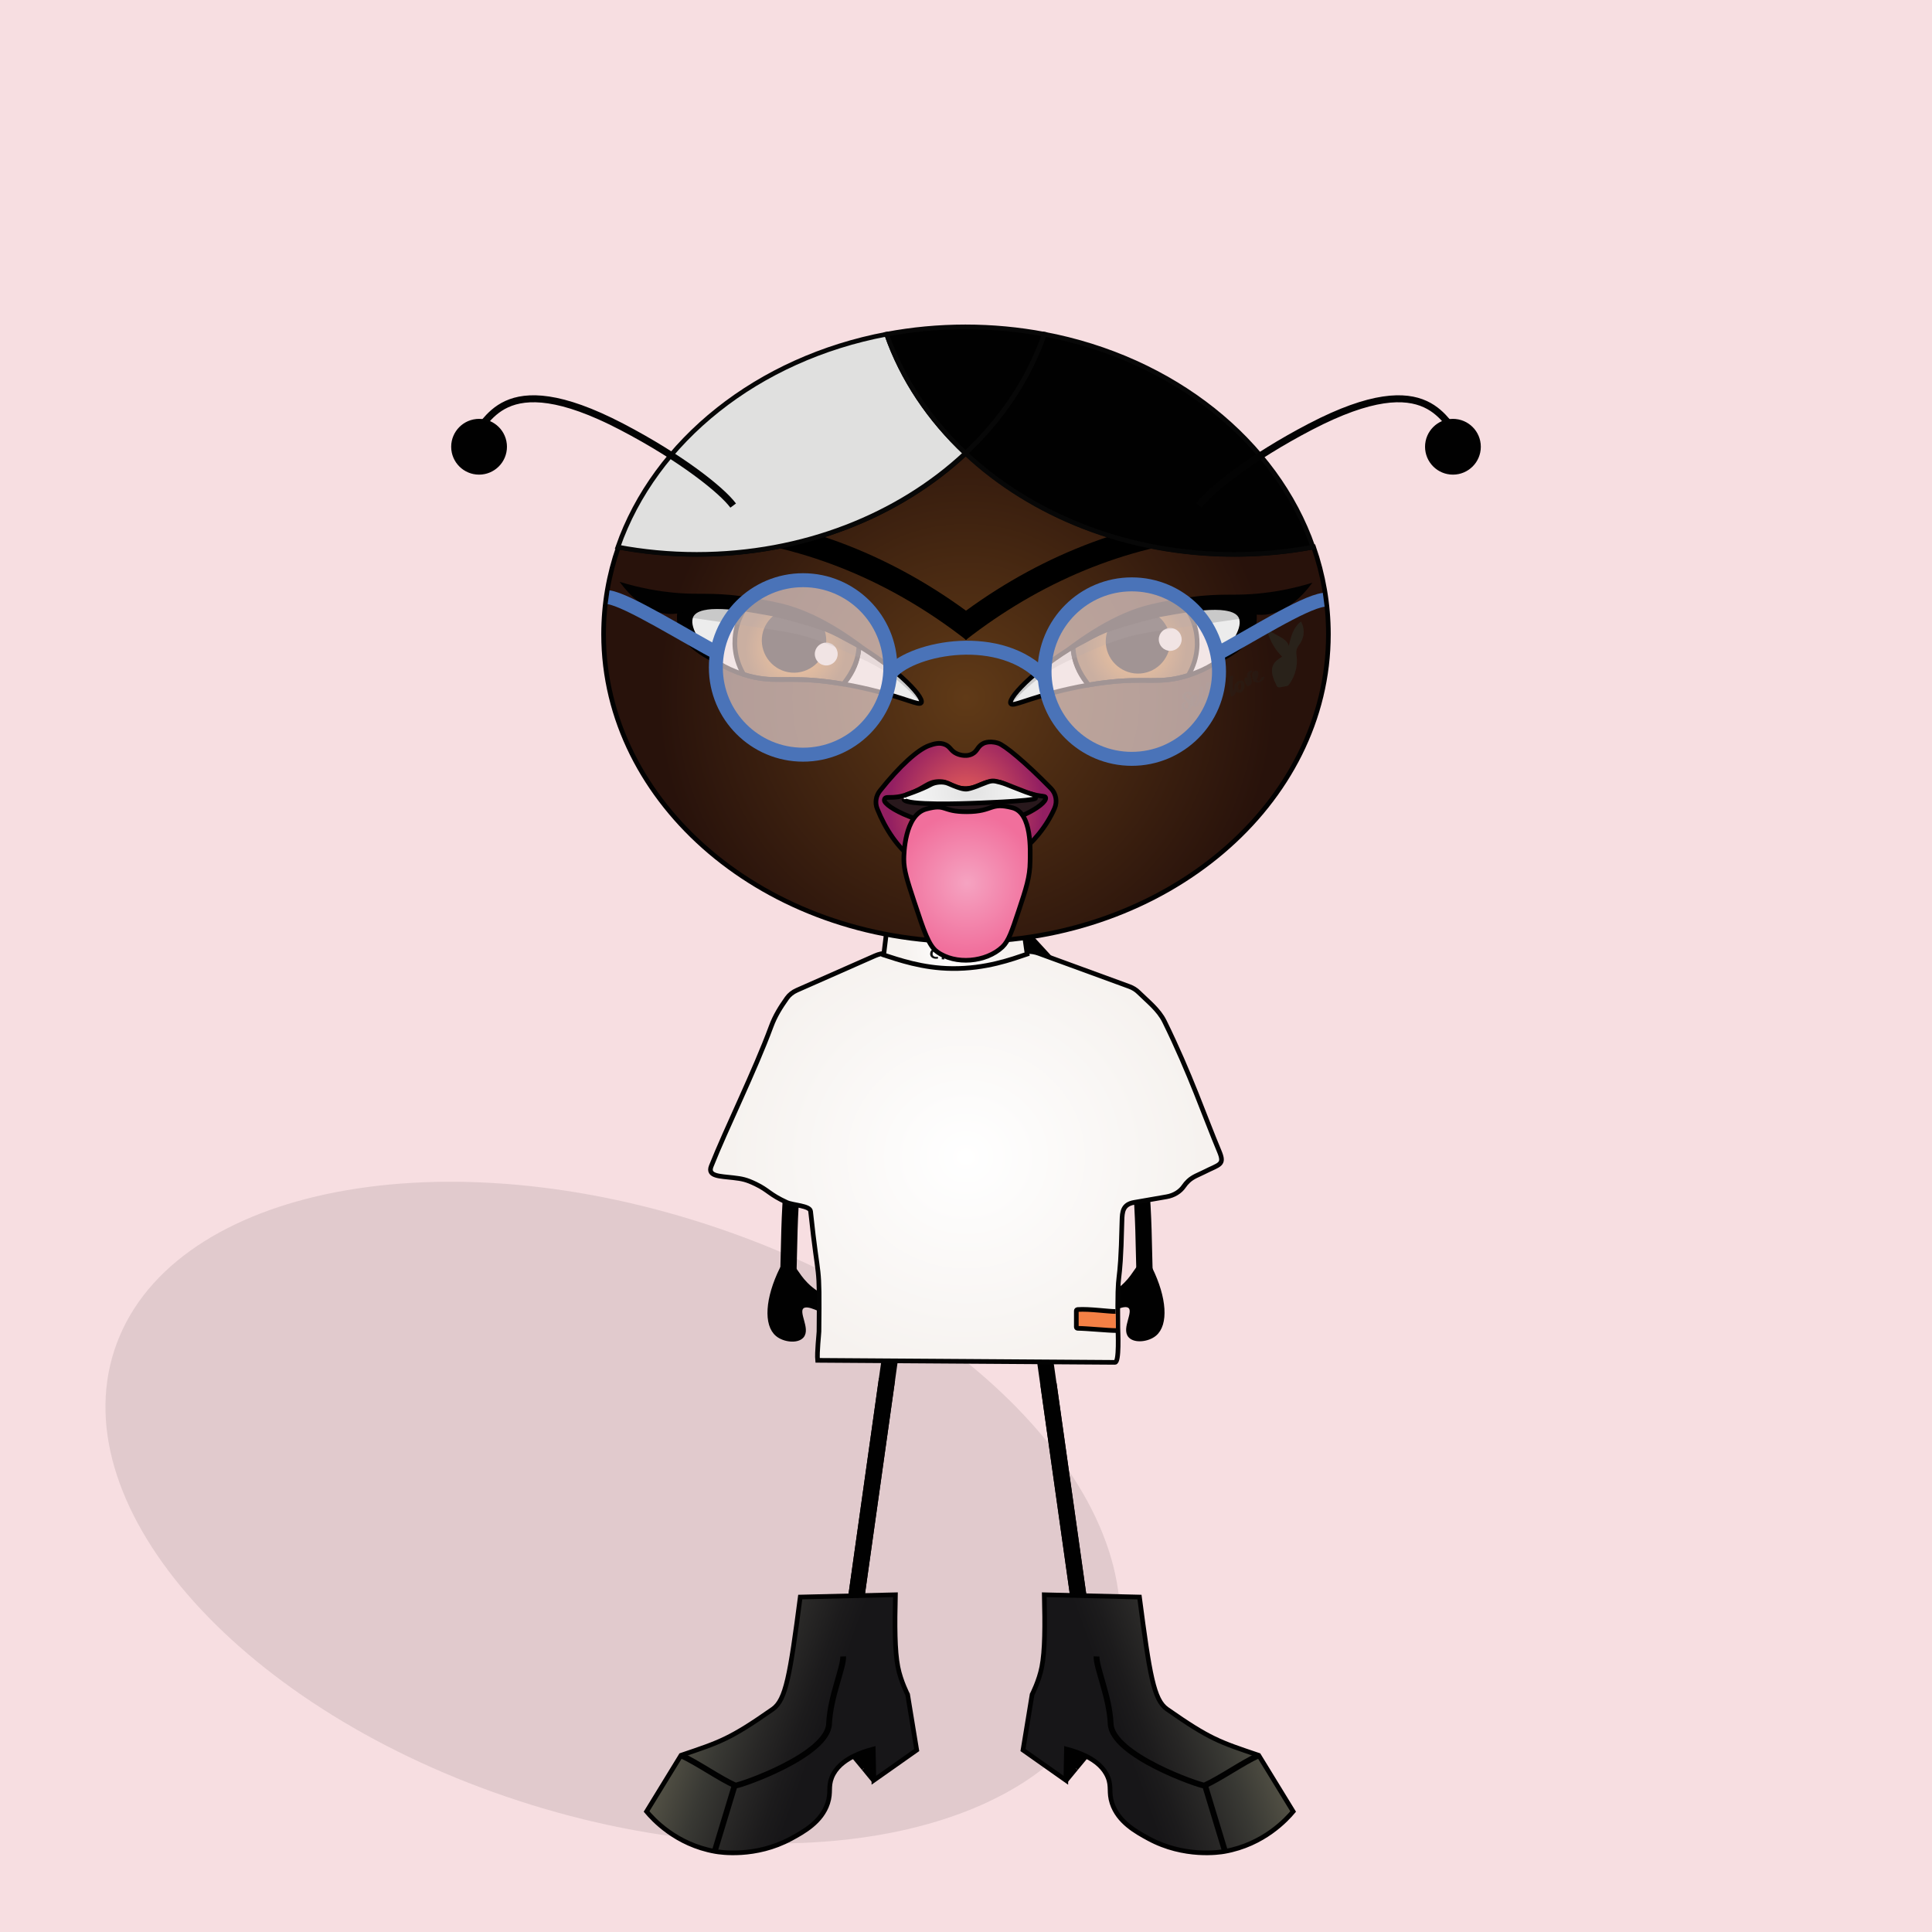 <svg width="300" height="300" viewBox="0 0 1660 1660" fill="none" xmlns="http://www.w3.org/2000/svg"><path d="M1660 0H0V1660H1660V0Z" fill="#F7DEE1"/><path opacity="0.1" d="M954.792 1439.01C999.308 1302.2 843.64 1128.9 607.099 1051.94C370.559 974.972 142.718 1023.49 98.203 1160.3C53.688 1297.11 209.355 1470.41 445.896 1547.37C682.436 1624.34 910.277 1575.82 954.792 1439.01Z" fill="#171717"/>
<path d="M900.89 1189.21L935.59 1435.64L945.54 1506.5" stroke="#010101" stroke-width="14" stroke-miterlimit="10"/><path d="M762.1 1185.1L727.4 1431.54L716.79 1506.5" stroke="#010101" stroke-width="14" stroke-miterlimit="10"/><path d="M897.87 1168.28L934.36 1427.43" stroke="#010101" stroke-width="14" stroke-miterlimit="10"/><path d="M764.48 1168.28L729.78 1414.71" stroke="#010101" stroke-width="14" stroke-miterlimit="10"/>
<path d="M939.3 1500.33C932.52 1496.42 925.73 1492.52 918.95 1488.61C912.99 1500.33 907.03 1506.84 901.07 1518.56C907.65 1520 911.49 1526.64 918.06 1528.08C924.23 1518.82 933.13 1509.57 939.3 1500.33Z" fill="#010101"/><path d="M1082.28 1509.45C1082.02 1509.02 1081.76 1508.6 1081.5 1508.17C1047.75 1496.75 1039.64 1494.36 1002.72 1468.54C991.34 1460.58 987.84 1439.4 979.04 1372.21C951.78 1371.55 924.52 1370.9 897.27 1370.24C897.9 1396.53 897.89 1418.18 895.13 1432.3C892.76 1444.42 886.79 1455.94 886.79 1455.94C884.18 1471.85 881.58 1487.75 878.97 1503.66C891.23 1512.3 903.5 1520.94 915.76 1529.58C915.76 1529.57 915.77 1529.11 915.77 1529.1C915.77 1529.06 915.79 1528.2 915.79 1528.16C915.79 1528.12 916.29 1504.17 916.32 1502.82C922.07 1504.33 927.9 1506.3 933.19 1508.93C931.1 1511.37 927.81 1515.41 924.52 1519.45L933.19 1508.93C941.59 1513.1 948.66 1518.92 951.96 1527.16C955.22 1535.31 952.41 1539.86 955.46 1549.27C960.74 1565.51 976.26 1573.96 986.81 1579.7C1017.51 1596.4 1048.1 1591.49 1051.98 1590.81C1086.02 1584.84 1105.78 1562.79 1111.09 1556.46C1101.48 1540.8 1091.88 1525.13 1082.28 1509.45Z" fill="url(#paint0_linear_87_120)" stroke="#010101" stroke-width="4" stroke-miterlimit="10"/><path d="M924.52 1519.46L915.85 1529.98C917.94 1527.54 921.23 1523.5 924.52 1519.46Z" fill="url(#paint1_linear_87_120)" stroke="#010101" stroke-width="4" stroke-miterlimit="10"/><path d="M942.17 1423.23C941.71 1432.55 953.26 1457.75 954.3 1481.13C955.5 1508.18 1030.3 1534.03 1034.78 1534.2C1049.01 1527.73 1067.27 1514.65 1081.5 1508.18" stroke="#010101" stroke-width="5" stroke-miterlimit="10"/><path d="M1035.41 1534.19L1052.6 1590.82" stroke="#010101" stroke-width="5" stroke-miterlimit="10"/><path d="M727.34 1500.33C734.12 1496.42 740.91 1492.52 747.69 1488.61C753.65 1500.33 759.61 1506.84 765.57 1518.56C758.99 1520 755.15 1526.64 748.58 1528.08C742.41 1518.82 733.51 1509.57 727.34 1500.33Z" fill="#010101"/><path d="M584.35 1509.45C584.61 1509.02 584.87 1508.6 585.13 1508.17C618.88 1496.75 626.99 1494.36 663.91 1468.54C675.29 1460.58 678.79 1439.4 687.59 1372.21C714.85 1371.55 742.11 1370.9 769.36 1370.24C768.73 1396.53 768.74 1418.18 771.5 1432.3C773.87 1444.42 779.84 1455.94 779.84 1455.94C782.45 1471.85 785.05 1487.75 787.66 1503.66C775.4 1512.3 763.13 1520.94 750.87 1529.58C750.87 1529.57 750.86 1529.11 750.86 1529.1C750.86 1529.06 750.84 1528.2 750.84 1528.16C750.84 1528.12 750.34 1504.17 750.31 1502.82C744.56 1504.33 738.73 1506.3 733.44 1508.93C735.53 1511.37 738.82 1515.41 742.11 1519.45L733.44 1508.93C725.04 1513.1 717.97 1518.92 714.67 1527.16C711.41 1535.31 714.22 1539.86 711.17 1549.27C705.89 1565.51 690.37 1573.96 679.82 1579.7C649.12 1596.4 618.53 1591.49 614.65 1590.81C580.61 1584.84 560.85 1562.79 555.54 1556.46C565.16 1540.8 574.75 1525.13 584.35 1509.45Z" fill="url(#paint2_linear_87_120)" stroke="#010101" stroke-width="4" stroke-miterlimit="10"/><path d="M742.12 1519.46L750.79 1529.98C748.69 1527.54 745.41 1523.5 742.12 1519.46Z" fill="url(#paint3_linear_87_120)" stroke="#010101" stroke-width="4" stroke-miterlimit="10"/><path d="M724.47 1423.23C724.93 1432.55 713.38 1457.75 712.34 1481.13C711.14 1508.18 636.34 1534.03 631.86 1534.2C617.63 1527.73 599.37 1514.65 585.14 1508.18" stroke="#010101" stroke-width="5" stroke-miterlimit="10"/><path d="M631.23 1534.19L614.04 1590.82" stroke="#010101" stroke-width="5" stroke-miterlimit="10"/><defs><linearGradient id="paint0_linear_87_120" x1="882.974" y1="1514.68" x2="1070.97" y2="1446.26" gradientUnits="userSpaceOnUse"><stop offset="0.418" stop-color="#171618"/><stop offset="0.509" stop-color="#1C1B1C"/><stop offset="0.646" stop-color="#282726"/><stop offset="0.81" stop-color="#393934"/><stop offset="0.995" stop-color="#535145"/><stop offset="1" stop-color="#545246"/></linearGradient><linearGradient id="paint1_linear_87_120" x1="914.665" y1="1526.72" x2="925.702" y2="1522.71" gradientUnits="userSpaceOnUse"><stop offset="0.418" stop-color="#171618"/><stop offset="0.509" stop-color="#1C1B1C"/><stop offset="0.646" stop-color="#282726"/><stop offset="0.81" stop-color="#393934"/><stop offset="0.995" stop-color="#535145"/><stop offset="1" stop-color="#545246"/></linearGradient><linearGradient id="paint2_linear_87_120" x1="783.663" y1="1514.68" x2="595.67" y2="1446.26" gradientUnits="userSpaceOnUse"><stop offset="0.418" stop-color="#171618"/><stop offset="0.509" stop-color="#1C1B1C"/><stop offset="0.646" stop-color="#282726"/><stop offset="0.81" stop-color="#393934"/><stop offset="0.995" stop-color="#535145"/><stop offset="1" stop-color="#545246"/></linearGradient><linearGradient id="paint3_linear_87_120" x1="751.972" y1="1526.72" x2="740.936" y2="1522.71" gradientUnits="userSpaceOnUse"><stop offset="0.418" stop-color="#171618"/><stop offset="0.509" stop-color="#1C1B1C"/><stop offset="0.646" stop-color="#282726"/><stop offset="0.81" stop-color="#393934"/><stop offset="0.995" stop-color="#535145"/><stop offset="1" stop-color="#545246"/></linearGradient></defs>
<path d="M788.73 796.77C765.28 825.21 726.07 857.24 702.69 916.56C676.84 982.14 678.78 1052.24 677.46 1090.89" stroke="#010101" stroke-width="14" stroke-miterlimit="10"/><path d="M872.07 797.05C895.52 825.49 934.73 857.52 958.11 916.84C983.96 982.42 982.02 1052.52 983.34 1091.17" stroke="#010101" stroke-width="14" stroke-miterlimit="10"/><path d="M671.82 1090.42C659.38 1115.75 658.03 1138.2 668.13 1146.48C673.93 1151.24 684.81 1152.38 688.78 1147.96C694.32 1141.79 683.66 1127.9 688.78 1122.88C694.26 1117.5 708.15 1128.42 709.41 1125.69C714.7 1114.26 704.57 1115.93 692.47 1103.7C687.82 1099 686 1095.82 682.14 1090.42C679.81 1087.15 674.58 1089.58 671.82 1090.42Z" fill="#010101" stroke="#010101" stroke-width="4" stroke-miterlimit="10"/><path d="M988.18 1090.14C1000.62 1115.47 1001.97 1137.92 991.87 1146.2C986.07 1150.96 975.19 1152.1 971.22 1147.68C965.68 1141.51 976.34 1127.62 971.22 1122.6C965.74 1117.22 951.85 1128.14 950.59 1125.41C945.3 1113.98 955.43 1115.65 967.53 1103.42C972.18 1098.72 974 1095.54 977.86 1090.14C980.19 1086.87 985.42 1089.29 988.18 1090.14Z" fill="#010101" stroke="#010101" stroke-width="4" stroke-miterlimit="10"/>
<path d="M880.03 776.89H779.97V1004.79H880.03V776.89Z" fill="#010101" stroke="#010101" stroke-width="4" stroke-miterlimit="10"/>
<path d="M751.91 821.16C729.51 831.05 707.11 840.93 684.7 850.82C681.12 852.4 678.16 854.75 676.15 857.6C670.58 865.46 665.95 872.8 662.55 882.03C648.45 920.24 624.08 969.31 611.11 1001.96C607.6 1010.8 618.51 1010.57 630 1011.91C637.58 1012.8 641.21 1013.45 649.28 1017.35C660.59 1022.8 660.9 1026.23 676.08 1033.17C681.38 1035.59 695.95 1035.87 696.46 1040.73C703.37 1106.11 704.34 1080.04 703.68 1144.05C703.66 1146.2 701.82 1162.17 702.5 1168.82L957.99 1170.56C961.89 1170.76 960.54 1143.71 960.5 1140.58C959.8 1079.53 962.46 1116.62 964.01 1049.06C964.19 1041.05 964.74 1034.81 974.53 1033.11C983.81 1031.5 993.09 1029.89 1002.37 1028.27C1008.75 1027.16 1014.07 1023.79 1017.19 1019.21C1018.21 1017.7 1019.51 1016.14 1021.15 1014.61C1025.08 1010.95 1030.13 1009.29 1034.12 1007.25C1047.92 1000.2 1052.65 1001.23 1047.53 989.07C1035.35 960.15 1022.72 922.73 1000.46 877.5C995.52 867.46 985.84 860.05 978.29 852.58C976.14 850.45 973.4 848.74 970.28 847.6C944.32 838.11 918.37 828.62 892.41 819.13C886.3 816.89 879.26 817.05 873.25 819.46C864.95 822.79 854.13 826.14 841.09 827.9C836.97 828.46 822.31 830.24 803.38 827.9C790.72 826.33 780.04 823.41 771.65 820.41C765.32 818.16 758 818.47 751.91 821.16Z" fill="url(#paint0_radial_87_872)" stroke="#030303" stroke-width="4" stroke-miterlimit="10"/><path d="M958.49 1126.82C953.47 1127.01 935.79 1124.43 926.03 1125.16C925.95 1125.16 925.51 1125.17 925.15 1125.45C924.92 1125.63 924.79 1125.88 924.79 1126.15V1140.31C924.79 1140.86 925.35 1141.3 926.04 1141.31C933.63 1141.38 952.36 1143.22 958.84 1143.22" fill="#F58045"/><path d="M958.49 1126.82C953.47 1127.01 935.79 1124.43 926.03 1125.16C925.95 1125.16 925.51 1125.17 925.15 1125.45C924.92 1125.63 924.79 1125.88 924.79 1126.15V1140.31C924.79 1140.86 925.35 1141.3 926.04 1141.31C933.63 1141.38 952.36 1143.22 958.84 1143.22" stroke="#010101" stroke-width="4" stroke-miterlimit="10"/><path d="M759.28 820.52C760.16 813.35 761.04 806.17 761.92 799C773.37 802.67 795.87 808.02 816.51 808.97C847.39 810.39 865.99 802.79 879.46 798.33C880.48 805.48 881.5 812.62 882.52 819.77C869.55 824.12 847.15 832.51 817.94 832.18C792.38 831.9 771.72 824.52 759.28 820.52Z" fill="url(#paint1_radial_87_872)" stroke="#030303" stroke-width="4" stroke-miterlimit="10"/><path d="M804.47 815.17C804.9 815.23 805.33 815.32 805.76 815.46C806.19 815.6 806.55 815.76 806.85 815.95C806.66 816.53 806.57 816.83 806.38 817.41C806.14 817.28 805.86 817.16 805.54 817.05C805.22 816.94 804.9 816.86 804.58 816.82C803.72 816.71 803.01 816.83 802.44 817.19C801.87 817.56 801.52 818.18 801.38 819.08C801.24 819.97 801.39 820.68 801.84 821.2C802.29 821.72 802.97 822.04 803.87 822.16C804.21 822.2 804.55 822.21 804.9 822.18C805.25 822.15 805.56 822.1 805.84 822.03C805.9 822.64 805.93 822.95 805.99 823.56C805.63 823.68 805.21 823.75 804.73 823.78C804.25 823.8 803.78 823.79 803.31 823.72C802.52 823.61 801.84 823.41 801.28 823.1C800.71 822.8 800.26 822.42 799.93 821.97C799.59 821.53 799.37 821.03 799.26 820.47C799.15 819.92 799.15 819.33 799.26 818.72C799.37 818.1 799.56 817.55 799.85 817.07C800.13 816.59 800.5 816.19 800.94 815.87C801.38 815.55 801.89 815.33 802.48 815.2C803.07 815.08 803.73 815.07 804.47 815.17Z" fill="#121313"/><path d="M814.11 816.19C814.08 816.84 814.06 817.17 814.03 817.82C813.12 817.78 812.66 817.75 811.75 817.69C811.57 820.37 811.48 821.71 811.3 824.38C810.42 824.32 809.97 824.29 809.09 824.21C809.32 821.54 809.43 820.2 809.66 817.53C808.75 817.45 808.29 817.41 807.38 817.31C807.45 816.66 807.48 816.34 807.55 815.69C810.18 815.96 811.49 816.06 814.11 816.19Z" fill="#121313"/><path d="M820.42 824.64C820.4 822.49 820.39 821.41 820.38 819.26C819.09 821.42 818.42 822.5 817.01 824.62C816.12 824.6 815.68 824.59 814.8 824.56C814.93 821.23 814.99 819.56 815.12 816.23C815.94 816.26 816.36 816.27 817.18 816.29C817.14 818.4 817.12 819.45 817.08 821.56C818.45 819.48 819.11 818.43 820.37 816.31C821.2 816.3 821.61 816.3 822.43 816.27C822.52 819.6 822.56 821.27 822.65 824.6C821.75 824.63 821.31 824.64 820.42 824.64Z" fill="#121313"/><path d="M827.3 817.67C827.26 818.42 827.25 818.8 827.21 819.55C827.16 820.49 827.05 821.28 826.89 821.92C826.73 822.56 826.52 823.08 826.28 823.48C826.03 823.88 825.76 824.17 825.44 824.36C825.13 824.55 824.81 824.66 824.49 824.7C824.2 824.1 824.06 823.8 823.77 823.2C824.01 823.12 824.22 822.98 824.41 822.8C824.6 822.62 824.76 822.36 824.9 822.04C825.03 821.72 825.15 821.31 825.23 820.83C825.32 820.35 825.37 819.77 825.4 819.09C825.45 817.91 825.47 817.33 825.51 816.15C827.74 816.03 828.85 815.94 831.07 815.71C831.41 819.03 831.59 820.68 831.93 824C831.05 824.09 830.61 824.13 829.72 824.21C829.49 821.54 829.38 820.2 829.15 817.53C828.41 817.59 828.04 817.62 827.3 817.67Z" fill="#121313"/><path d="M836.35 818.12C836.93 818.03 837.43 818.03 837.84 818.11C838.25 818.19 838.6 818.32 838.88 818.51C839.16 818.7 839.37 818.93 839.52 819.21C839.67 819.48 839.77 819.77 839.83 820.08C839.91 820.55 839.9 820.97 839.78 821.35C839.66 821.73 839.46 822.06 839.16 822.34C838.87 822.62 838.49 822.86 838.04 823.04C837.59 823.22 837.08 823.36 836.51 823.44C835.38 823.6 834.81 823.67 833.68 823.81C833.29 820.5 833.09 818.84 832.7 815.53C833.52 815.43 833.93 815.38 834.75 815.27C834.92 816.51 835 817.13 835.17 818.37C835.29 818.34 835.45 818.3 835.66 818.25C835.87 818.2 836.1 818.16 836.35 818.12ZM837.72 820.49C837.67 820.18 837.51 819.94 837.25 819.77C836.99 819.6 836.62 819.56 836.15 819.62C836.06 819.63 835.94 819.65 835.79 819.68C835.64 819.71 835.49 819.74 835.37 819.78C835.49 820.67 835.55 821.11 835.67 822C835.93 821.96 836.07 821.95 836.33 821.91C837.38 821.76 837.84 821.28 837.72 820.49Z" fill="#121313"/><defs><radialGradient id="paint0_radial_87_872" cx="0" cy="0" r="1" gradientUnits="userSpaceOnUse" gradientTransform="translate(830 994.089) scale(204.44 191.826)"><stop stop-color="white"/><stop offset="1" stop-color="#F6F2EF"/></radialGradient><radialGradient id="paint1_radial_87_872" cx="0" cy="0" r="1" gradientUnits="userSpaceOnUse" gradientTransform="translate(820.903 815.284) scale(45.402 42.6)"><stop stop-color="white"/><stop offset="1" stop-color="#F6F2EF"/></radialGradient></defs>
<path d="M830 389.3C773.03 442.69 690.69 476.24 599.12 476.24C575.85 476.24 553.18 474.06 531.37 469.95C523.09 493.73 518.62 518.91 518.62 544.97C518.62 690.9 658.03 809.2 830 809.2C1001.97 809.2 1141.38 690.9 1141.38 544.97C1141.38 518.91 1136.91 493.73 1128.63 469.95C1106.82 474.06 1084.15 476.24 1060.88 476.24C969.31 476.24 886.97 442.7 830 389.3Z" fill="url(#paint0_radial_87_19135)" stroke="#010101" stroke-width="4" stroke-miterlimit="10"/><defs><radialGradient id="paint0_radial_87_19135" cx="0" cy="0" r="1" gradientUnits="userSpaceOnUse" gradientTransform="translate(830 599.253) scale(265.553)"><stop stop-color="#603A17"/><stop offset="0.999" stop-color="#28120B"/></radialGradient></defs>
<path d="M869.34 603.62C866.07 598.57 896.14 568.47 934.13 548.54C962.3 533.76 985.76 529.33 1001.83 526.42C1025.12 522.22 1060.1 515.9 1066.88 528.73C1071.96 538.35 1059.43 555.42 1051 563.58C1048.19 566.3 1040.06 573.62 1022 579.32C996.32 587.43 986.89 580.77 948.98 585.67C933.12 587.72 919.71 590.83 914.27 592.1C882.79 599.48 871.21 606.5 869.34 603.62Z" fill="#ECECEC"/><path d="M921.78 555.92C921.91 558.11 922.16 560.31 922.57 562.52C924.43 572.57 929 581.44 935.37 588.53" fill="url(#paint0_radial_87_19189)"/><path d="M921.78 555.92C921.91 558.11 922.16 560.31 922.57 562.52C924.43 572.57 929 581.44 935.37 588.53" stroke="#010101" stroke-width="4" stroke-miterlimit="10"/><path d="M1024.95 533.27C1023.5 529.57 1021.49 525.65 1020.36 524.21C1017.2 520.17 1006.5 517.03 963.07 534.25C952.38 538.49 939.59 546.71 923.14 555.11C923.14 556.06 921.71 554.87 921.77 555.83C921.77 555.86 922.09 557.56 922.1 557.59C922.85 567.85 926.5 577.13 935.37 588.53C939.34 587.85 943.62 587.18 948.11 586.6C985.96 581.71 995.41 588.34 1021 580.29C1023.64 575.84 1027.32 568.26 1028.35 558.35C1029.05 551.66 1028.31 546.13 1027.74 543.04C1026.95 538.76 1025.78 535.39 1024.95 533.27Z" fill="url(#paint1_radial_87_19189)" stroke="#010101" stroke-width="4" stroke-miterlimit="10"/><path d="M952.13 540.72C950.2 545.45 949.54 550.76 950.53 556.12C953.3 571.06 967.87 581.08 982.81 578.31C997.75 575.54 1007.77 560.97 1005 546.03C1003.66 538.78 999.53 532.69 993.93 528.66" fill="#010101"/><path d="M1005.47 559.22C1010.9 559.22 1015.3 554.819 1015.3 549.39C1015.3 543.961 1010.9 539.56 1005.47 539.56C1000.04 539.56 995.64 543.961 995.64 549.39C995.64 554.819 1000.04 559.22 1005.47 559.22Z" fill="#E4E4E4"/><path d="M868.46 604.55C865.19 599.5 895.26 569.4 933.25 549.47C961.42 534.69 984.88 530.26 1000.95 527.35C1024.24 523.15 1059.22 516.83 1066 529.66C1071.08 539.28 1058.55 556.35 1050.12 564.51C1047.31 567.23 1039.18 574.55 1021.12 580.25C995.44 588.36 986.01 581.7 948.1 586.6C932.24 588.65 918.83 591.76 913.39 593.03C881.91 600.41 870.33 607.43 868.46 604.55Z" stroke="#010101" stroke-width="4" stroke-miterlimit="10"/><path d="M868.82 601.39C869.14 601.73 888.73 572.93 930.43 550.97C978.68 525.56 1040.35 517.83 1070.97 526.34C1073.48 527.04 1079.41 528.85 1087.25 528.11C1104.8 526.45 1118.29 513.24 1127.64 500.68C1108.56 506.5 1092.85 508.82 1082.28 509.88C1062.33 511.88 1054.25 510.01 1032.4 511.94C1032.4 511.94 1012.57 513.69 989.06 519.17C927.77 533.47 868.31 600.84 868.82 601.39Z" fill="#010101"/><path d="M1032.72 575.84C1036.2 574.6 1058.81 566.37 1070.74 553.63C1070.74 553.63 1077.71 546.19 1079.47 536.33C1079.62 535.52 1080.27 528.11 1079.47 526.53C1077.3 522.21 1066.56 521.96 1064.17 524.81C1062.44 526.87 1067 534.38 1066.32 540.81C1065.91 544.69 1064.53 547.46 1063.5 549.51C1061.08 554.34 1057.82 557.57 1052.81 561.72C1048.09 565.63 1041.42 570.65 1032.72 575.84Z" fill="#010101"/><path d="M628.77 575.84C625.29 574.6 602.68 566.37 590.75 553.63C590.75 553.63 583.78 546.19 582.02 536.33C581.87 535.52 581.22 528.11 582.02 526.53C584.19 522.21 594.93 521.96 597.32 524.81C599.05 526.87 594.49 534.38 595.17 540.81C595.58 544.69 596.96 547.46 597.99 549.51C600.41 554.34 603.67 557.57 608.68 561.72C613.4 565.63 620.07 570.65 628.77 575.84Z" fill="#010101"/><path d="M790.66 602.86C793.93 597.81 763.86 567.71 725.87 547.78C697.7 533 674.24 528.57 658.17 525.66C634.88 521.46 599.9 515.14 593.12 527.97C588.04 537.59 600.57 554.66 609 562.82C611.81 565.54 619.94 572.86 638 578.56C663.68 586.67 673.11 580.01 711.02 584.91C726.88 586.96 740.29 590.07 745.73 591.34C777.21 598.73 788.79 605.75 790.66 602.86Z" fill="#ECECEC"/><path d="M738.22 555.16C738.09 557.35 737.84 559.55 737.43 561.76C735.57 571.81 731 580.68 724.63 587.77" fill="url(#paint2_radial_87_19189)"/><path d="M738.22 555.16C738.09 557.35 737.84 559.55 737.43 561.76C735.57 571.81 731 580.68 724.63 587.77" stroke="#010101" stroke-width="4" stroke-miterlimit="10"/><path d="M635.05 532.51C636.5 528.81 638.51 524.89 639.64 523.45C642.8 519.41 653.5 516.27 696.93 533.49C707.62 537.73 720.41 545.95 736.86 554.35C736.86 555.3 738.29 554.11 738.23 555.07C738.23 555.1 737.91 556.8 737.9 556.83C737.15 567.09 733.5 576.37 724.63 587.77C720.66 587.09 716.38 586.42 711.89 585.84C674.04 580.95 664.59 587.58 639 579.53C636.36 575.08 632.68 567.5 631.65 557.59C630.95 550.9 631.69 545.37 632.26 542.28C633.05 538.01 634.22 534.63 635.05 532.51Z" fill="url(#paint3_radial_87_19189)" stroke="#010101" stroke-width="4" stroke-miterlimit="10"/><path d="M707.87 539.96C709.8 544.7 710.46 550 709.47 555.36C706.7 570.3 692.13 580.32 677.19 577.55C662.25 574.78 652.23 560.21 655 545.27C656.34 538.02 660.47 531.93 666.07 527.9" fill="#010101"/><path d="M709.92 571.77C715.349 571.77 719.75 567.369 719.75 561.94C719.75 556.511 715.349 552.11 709.92 552.11C704.491 552.11 700.09 556.511 700.09 561.94C700.09 567.369 704.491 571.77 709.92 571.77Z" fill="#E4E4E4"/><path d="M791.54 603.79C794.81 598.74 764.74 568.64 726.75 548.71C698.58 533.93 675.12 529.5 659.05 526.59C635.76 522.39 600.78 516.07 594 528.9C588.92 538.52 601.45 555.59 609.88 563.75C612.69 566.47 620.82 573.79 638.88 579.49C664.56 587.6 673.99 580.94 711.9 585.84C727.76 587.89 741.17 591 746.61 592.27C778.09 599.65 789.67 606.67 791.54 603.79Z" stroke="#010101" stroke-width="4" stroke-miterlimit="10"/><path d="M791.18 600.63C790.86 600.97 771.27 572.17 729.57 550.21C681.32 524.8 619.65 517.07 589.03 525.58C586.52 526.28 580.59 528.09 572.75 527.35C555.2 525.69 541.71 512.48 532.36 499.92C551.44 505.74 567.15 508.06 577.72 509.12C597.67 511.12 605.75 509.25 627.6 511.18C627.6 511.18 647.43 512.93 670.94 518.41C732.23 532.71 791.69 600.08 791.18 600.63Z" fill="#010101"/><path opacity="0.2" d="M789.7 602.43C788.38 597.66 780.3 589.5 771.51 581.74C764.1 575.2 758.16 570.92 750.93 565.81C736.33 555.48 724.29 550.08 721.71 548.51C713.49 543.52 695.2 537.17 670.06 531.1C670.06 531.1 655.74 527.33 632.28 524.34C627.72 523.76 623.66 523.44 619.43 523.31C614.23 523.15 611.16 523.22 607.64 523.79C603.42 524.47 600.98 525.17 598.28 527C595.89 528.62 595.77 529.85 595.27 530.97C607.24 532.68 621.84 534.8 638.34 537.23C675.04 542.64 682.99 544.03 694.52 547.53C708.19 551.68 718.41 556.23 728.62 560.78C742.61 567.01 752.66 571.48 764.44 579.67C776.22 587.88 783.88 595.95 789.7 602.43Z" fill="#40403C"/><path opacity="0.2" d="M870.49 603.21C871.81 598.44 879.89 590.28 888.68 582.52C896.09 575.98 902.03 571.7 909.26 566.59C923.86 556.26 935.9 550.86 938.48 549.29C946.7 544.3 964.99 537.95 990.13 531.88C990.13 531.88 1004.45 528.11 1027.91 525.12C1032.47 524.54 1036.53 524.22 1040.76 524.09C1045.96 523.93 1049.03 524 1052.55 524.57C1056.77 525.25 1059.21 525.95 1061.91 527.78C1064.3 529.4 1064.42 530.63 1064.92 531.75C1052.95 533.46 1038.35 535.58 1021.85 538.01C985.15 543.42 977.2 544.81 965.67 548.31C952 552.46 941.78 557.01 931.57 561.56C917.58 567.79 907.53 572.26 895.75 580.45C883.97 588.66 876.31 596.73 870.49 603.21Z" fill="#40403C"/><defs><radialGradient id="paint0_radial_87_19189" cx="0" cy="0" r="1" gradientUnits="userSpaceOnUse" gradientTransform="translate(928.417 572.243) rotate(-10.498) scale(12.523)"><stop stop-color="#F15B27"/><stop offset="0.186" stop-color="#E35528"/><stop offset="0.447" stop-color="#CB4829"/><stop offset="0.751" stop-color="#A73328"/><stop offset="1" stop-color="#862024"/></radialGradient><radialGradient id="paint1_radial_87_19189" cx="0" cy="0" r="1" gradientUnits="userSpaceOnUse" gradientTransform="translate(975.204 554.781) scale(44.688)"><stop stop-color="#F69320"/><stop offset="1" stop-color="#754D25"/></radialGradient><radialGradient id="paint2_radial_87_19189" cx="0" cy="0" r="1" gradientUnits="userSpaceOnUse" gradientTransform="translate(731.59 571.491) rotate(-169.502) scale(12.523)"><stop stop-color="#F15B27"/><stop offset="0.186" stop-color="#E35528"/><stop offset="0.447" stop-color="#CB4829"/><stop offset="0.751" stop-color="#A73328"/><stop offset="1" stop-color="#862024"/></radialGradient><radialGradient id="paint3_radial_87_19189" cx="0" cy="0" r="1" gradientUnits="userSpaceOnUse" gradientTransform="translate(683.76 557.265) rotate(-169.502) scale(43.599)"><stop stop-color="#F69320"/><stop offset="1" stop-color="#754D25"/></radialGradient></defs>
<path d="M831.99 708.93C790.83 710.03 756.07 690.6 756.94 684.9C757.32 682.4 763 685.5 778.3 679.78C793.1 674.25 794.65 669.38 804.01 668.94C814.56 668.44 814.99 674.5 826.75 674.96C840.07 675.48 842.32 667.82 855.2 669.03C861.05 669.58 861.04 671.21 874.8 676.33C894 683.47 900.31 682.65 900.67 685.35C901.53 691.62 868.95 707.94 831.99 708.93Z" fill="#28181C"/><path d="M857.54 638.51C849.06 635.89 844.33 639.06 844.33 639.06C839.62 641.76 839.9 645.47 835.28 647.83C829.38 650.83 822.8 647.9 821.96 647.51C816.92 645.18 816.78 641.93 812.39 639.87C807.26 637.46 801.98 639.32 798.37 640.59C788.78 643.96 773.17 657.89 756.02 679.5C752.57 683.85 751.65 689.73 753.71 694.88C767.93 730.52 795.61 755.62 830.23 752.6C860.41 749.96 892.36 725.71 906.08 694.56C908.64 688.74 907.4 681.92 902.95 677.38C880.64 654.61 863.09 640.22 857.54 638.51ZM833.4 710.72C793.09 711.8 758.92 692.87 759.85 687.3C760.61 682.74 765.82 687.78 780.81 682.17C795.31 676.75 796.82 671.98 805.99 671.55C816.32 671.06 816.74 677 828.26 677.45C841.31 677.96 843.51 670.45 856.12 671.64C861.85 672.18 861.84 673.77 875.32 678.79C894.12 685.79 898.1 682.92 898.46 685.56C899.31 691.7 869.6 709.75 833.4 710.72Z" fill="url(#paint0_radial_87_19400)" stroke="#010101" stroke-width="4" stroke-miterlimit="10"/><path d="M830.71 697.44C808.78 697.5 813.53 690.29 795.73 695.17C777.08 700.29 776.61 734.18 776.59 738.2C776.54 747.52 779.54 756.78 785.54 774.91C793.84 799.99 797.99 812.52 805.13 817.75C820.78 829.21 847.28 826.83 861.27 813.62C866.6 808.58 869.46 800.02 875.16 782.88C881.67 763.35 884.92 753.58 885.07 740.2C885.17 731.6 886.99 698.49 869.93 694.05C850.31 688.94 853.87 697.37 830.71 697.44Z" fill="url(#paint1_radial_87_19400)" stroke="#010101" stroke-width="4" stroke-miterlimit="10"/><path d="M776.6 686.63C776.79 692.52 833.17 690.25 833.17 690.25C833.17 690.25 889.91 688.43 889.78 685.77C889.78 685.73 889.71 685.62 889.66 685.38C889.51 684.63 890.59 684.42 889.91 683.82C888.54 682.6 885.17 681.84 885.17 681.84C884.58 681.77 880.04 679.99 870.95 676.44C865.13 674.16 863.57 673.35 859.56 672.25C856.26 671.35 854.56 670.9 852.4 671.03C850.17 671.16 847.6 672.19 842.45 674.24C839.97 675.23 838.77 675.8 836.27 676.6C834.31 677.23 832.92 677.67 831.55 677.9C829.53 678.23 826.81 678.52 814.87 673.23C809.96 671.05 803.07 672.21 799.92 673.98C791.76 678.56 776.6 683.55 776.6 683.56V685.31C776.6 685.3 776.6 686.53 776.6 686.63Z" fill="url(#paint2_radial_87_19400)" stroke="#010101" stroke-width="4" stroke-miterlimit="10"/><defs><radialGradient id="paint0_radial_87_19400" cx="0" cy="0" r="1" gradientUnits="userSpaceOnUse" gradientTransform="translate(830.042 695.165) scale(66.318 72.21)"><stop stop-color="#F26757"/><stop offset="1" stop-color="#931F62"/></radialGradient><radialGradient id="paint1_radial_87_19400" cx="0" cy="0" r="1" gradientUnits="userSpaceOnUse" gradientTransform="translate(830.892 758.747) scale(60.618)"><stop stop-color="#F5A3C1"/><stop offset="1" stop-color="#F16F9C"/></radialGradient><radialGradient id="paint2_radial_87_19400" cx="0" cy="0" r="1" gradientUnits="userSpaceOnUse" gradientTransform="translate(833.354 680.845) scale(41.776 25.094)"><stop offset="0.184" stop-color="#E5E5E5"/><stop offset="1" stop-color="#F2F2F2"/></radialGradient></defs>
<g opacity="0.7"><path opacity="0.7" d="M1106.31 589.69C1112.15 582.83 1115.05 573.57 1114.18 564.61C1113.97 562.47 1113.56 560.27 1114.1 558.19C1114.71 555.85 1116.42 553.99 1117.67 551.93C1120.93 546.58 1121.01 539.44 1117.87 534.02C1111.3 538.61 1109.09 547.16 1107.34 554.98C1105.09 546.42 1091.64 545.93 1087.96 537.88C1089.61 547.82 1094.47 557.19 1101.64 564.27C1098.52 566.02 1095.42 568.22 1093.9 571.46C1091.32 576.96 1094.04 583.36 1096.73 588.81C1097.03 589.42 1097.37 590.06 1097.96 590.39C1098.57 590.71 1099.3 590.63 1099.98 590.53C1102.23 590.19 1104.46 589.74 1106.66 589.19" fill="#2B332A"/></g><g opacity="0.7"><g opacity="0.7"><g opacity="0.7"><path opacity="0.7" d="M1024.06 596.18C1024.05 595.18 1023.14 594.51 1022.24 594.3C1020.95 594 1019.54 594.43 1018.44 595.1C1017.51 595.66 1016.55 596.47 1016.11 597.48C1015.66 598.51 1016.12 599.47 1016.87 600.21C1018.42 601.73 1020.34 603.02 1020.87 605.27C1021.08 606.15 1021.05 607.13 1020.66 607.96C1020.51 608.28 1020.29 608.63 1019.99 608.84C1019.94 608.88 1020.02 608.88 1020.04 608.87C1019.92 608.92 1019.75 608.89 1019.62 608.87C1018.68 608.74 1017.93 607.94 1017.73 607.04C1017.54 606.2 1017.75 604.97 1018.52 604.45C1018.92 604.18 1019.37 603.69 1018.78 603.35C1018.23 603.04 1017.21 603.31 1016.73 603.63C1015.07 604.73 1014.1 606.9 1015.22 608.75C1016.4 610.69 1019.19 610.83 1021.09 610.01C1023.14 609.12 1024.17 607.05 1023.83 604.87C1023.48 602.63 1021.68 600.94 1020.05 599.53C1019.57 599.12 1018.97 598.65 1018.84 598C1018.72 597.41 1019.06 596.91 1019.46 596.51C1019.67 596.31 1019.9 596.12 1020.14 595.96C1020.24 595.89 1020.38 595.85 1020.47 595.78C1020.59 595.68 1020.26 595.74 1020.35 595.82C1020.5 595.95 1020.72 595.99 1020.87 596.16C1021.09 596.4 1021.14 596.65 1021.15 596.97C1021.17 597.82 1024.07 597.28 1024.06 596.18Z" fill="#232620"/></g></g><g opacity="0.7"><g opacity="0.7"><path opacity="0.7" d="M1025.55 604.85C1026.51 603.74 1027.48 602.58 1028.08 601.22C1028.55 600.16 1029.03 598.42 1028.3 597.36C1027.35 595.98 1025.02 597.08 1024.09 597.95C1023.2 598.78 1022.68 600 1022.65 601.22C1022.62 602.82 1023.24 604.32 1023.94 605.73C1024.62 607.1 1025.67 607.83 1027.26 607.4C1028.78 606.99 1029.6 605.66 1030.36 604.39C1031.13 603.1 1031.77 601.74 1032.29 600.33C1033.46 597.16 1033.9 593.8 1033.67 590.44C1033.63 589.86 1032.53 589.92 1032.2 589.99C1031.65 590.1 1030.92 590.39 1030.76 590.99C1029.86 594.52 1029.91 598.29 1030.96 601.78C1031.18 602.51 1031.4 603.42 1031.86 604.05C1032.42 604.81 1033.4 604.83 1034.23 604.58C1035.3 604.25 1035.72 603.46 1036.24 602.54C1036.74 601.65 1037.25 600.75 1037.75 599.86C1038.09 599.26 1037.46 598.93 1036.93 598.9C1036.3 598.86 1035.36 599.12 1035.03 599.72C1034.65 600.39 1034.27 601.06 1033.9 601.73C1033.6 602.27 1033.31 603.09 1032.84 603.48C1033.16 603.31 1033.48 603.14 1033.8 602.97C1034.74 602.65 1034.79 603.35 1034.47 602.71C1034.35 602.47 1034.26 602.18 1034.17 601.93C1033.98 601.41 1033.82 600.88 1033.68 600.34C1033.41 599.31 1033.23 598.26 1033.13 597.2C1032.93 595.01 1033.14 592.81 1033.68 590.68C1032.71 590.86 1031.74 591.05 1030.78 591.23C1031.07 595.44 1030.14 599.75 1028.11 603.46C1027.88 603.89 1027.63 604.31 1027.37 604.72C1027.23 604.94 1027.08 605.17 1026.93 605.39C1026.85 605.5 1026.55 605.78 1026.52 605.92C1027.44 606.03 1027.74 605.98 1027.41 605.76C1027.32 605.71 1027.25 605.64 1027.2 605.55C1027.06 605.38 1026.95 605.18 1026.85 604.98C1026.59 604.47 1026.35 603.94 1026.14 603.4C1025.75 602.41 1025.45 601.34 1025.62 600.27C1025.68 599.88 1025.79 599.51 1025.98 599.17C1026.07 599.01 1026.17 598.85 1026.29 598.71C1026.78 598.19 1026.6 598.78 1025.86 598.56C1025.7 598.47 1025.55 598.39 1025.39 598.3C1026.13 598.97 1025.55 600.7 1025.19 601.44C1024.67 602.48 1023.94 603.4 1023.18 604.28C1022.05 605.58 1024.84 605.67 1025.55 604.85Z" fill="#232620"/></g></g><g opacity="0.7"><g opacity="0.7"><path opacity="0.7" d="M1041.53 590.66C1041.68 589.55 1041.78 588.29 1041.08 587.33C1040.43 586.44 1039.25 586.06 1038.19 586.23C1035.09 586.74 1035.86 590.15 1036.02 592.39C1036.49 598.86 1036.96 605.34 1037.43 611.81C1037.54 613.36 1040.47 612.94 1040.37 611.61C1040.03 606.95 1039.69 602.3 1039.36 597.64C1039.19 595.35 1039.03 593.06 1038.86 590.77C1038.82 590.2 1038.75 589.62 1038.74 589.05C1038.74 588.92 1038.84 588.16 1038.82 588.15C1038.17 588.23 1038.04 588.39 1038.43 588.63C1038.56 588.84 1038.65 589.06 1038.67 589.31C1038.76 589.81 1038.65 590.37 1038.58 590.87C1038.38 592.37 1041.35 592.01 1041.53 590.66Z" fill="#232620"/></g></g><g opacity="0.7"><g opacity="0.7"><path opacity="0.7" d="M1037.56 600.15C1037.57 600.07 1037.58 600 1037.59 599.92C1037.6 599.89 1037.61 599.86 1037.62 599.83C1037.57 599.95 1037.56 599.98 1037.59 599.92C1037.6 599.89 1037.62 599.87 1037.64 599.84C1037.71 599.75 1037.69 599.77 1037.57 599.92C1037.58 599.91 1037.6 599.89 1037.61 599.88C1037.71 599.79 1037.67 599.82 1037.5 599.96C1037.55 599.93 1037.62 599.89 1037.66 599.85C1037.43 600.05 1037.42 599.97 1037.58 599.9C1037.65 599.87 1037.71 599.84 1037.78 599.82C1038.04 599.71 1037.43 599.93 1037.68 599.86C1038.43 599.65 1039.18 599.51 1039.9 599.22C1041.54 598.56 1042.85 597.26 1043.47 595.6C1043.56 595.37 1043.33 595.12 1043.16 595.02C1042.89 594.87 1042.49 594.85 1042.2 594.88C1041.54 594.97 1040.81 595.25 1040.57 595.92C1040.53 596.02 1040.53 596.03 1040.57 595.93C1040.55 595.97 1040.54 596.01 1040.52 596.05C1040.48 596.13 1040.45 596.21 1040.41 596.28C1040.32 596.44 1040.23 596.6 1040.12 596.76C1040.07 596.83 1040.02 596.9 1039.97 596.97C1039.8 597.2 1040.13 596.81 1039.93 597.01C1039.81 597.13 1039.69 597.26 1039.57 597.38C1039.54 597.41 1039.26 597.62 1039.44 597.5C1039.61 597.38 1039.36 597.55 1039.33 597.58C1039.25 597.64 1039.16 597.69 1039.08 597.74C1038.98 597.8 1038.75 597.87 1039.1 597.73C1038.94 597.79 1038.78 597.87 1038.63 597.94C1039.03 597.75 1038.8 597.88 1038.68 597.92C1038.59 597.95 1038.5 597.97 1038.41 597.99C1037.7 598.16 1036.98 598.31 1036.33 598.63C1035.58 598.99 1034.74 599.59 1034.68 600.5C1034.63 601.16 1035.45 601.28 1035.96 601.21C1036.34 601.16 1036.74 601.05 1037.05 600.83C1037.24 600.66 1037.55 600.43 1037.56 600.15Z" fill="#232620"/></g></g><g opacity="0.7"><g opacity="0.7"><path opacity="0.7" d="M1049.09 595.23C1050.13 594.38 1051.16 593.53 1052.2 592.68C1052.33 592.57 1052.57 592.38 1052.52 592.17C1052.47 591.97 1052.15 591.9 1051.99 591.89C1051.63 591.86 1051.26 591.9 1050.92 592C1050.58 592.1 1050.21 592.21 1049.94 592.44C1048.9 593.29 1047.87 594.14 1046.83 594.99C1046.7 595.1 1046.46 595.29 1046.51 595.5C1046.56 595.7 1046.88 595.77 1047.04 595.78C1047.4 595.81 1047.77 595.77 1048.11 595.67C1048.44 595.58 1048.81 595.46 1049.09 595.23Z" fill="#232620"/></g></g><g opacity="0.7"><g opacity="0.7"><path opacity="0.7" d="M1056.57 581.7C1055.8 587.04 1056.08 592.5 1057.39 597.73C1057.64 598.73 1059.57 598.17 1060.02 597.65C1062.36 594.95 1063.73 591.54 1063.69 587.94C1063.68 586.6 1060.93 587.16 1060.78 588.25C1060.44 590.61 1061.01 594.38 1063.75 595.13C1066.75 595.96 1068.66 593.07 1069.19 590.56C1069.69 588.23 1069.09 584.67 1066.11 584.62C1064.65 584.6 1063.21 585.39 1062.34 586.54C1061.53 587.61 1061.3 588.99 1060.57 590.11C1060.19 590.7 1060.9 591.07 1061.39 591.11C1062.07 591.16 1062.91 590.87 1063.29 590.28C1063.75 589.56 1064.02 588.77 1064.35 587.99C1064.51 587.62 1064.67 587.22 1064.92 586.89C1065.01 586.77 1065.12 586.66 1065.23 586.56C1065.39 586.42 1065.55 586.47 1065.37 586.44C1065.09 586.39 1065.66 586.82 1065.75 586.94C1065.99 587.28 1066.14 587.69 1066.26 588.08C1066.49 588.91 1066.48 589.77 1066.33 590.61C1066.19 591.41 1065.93 592.23 1065.52 592.93C1065.44 593.06 1065.35 593.18 1065.27 593.3C1065.12 593.56 1065.06 593.36 1065.24 593.43C1065.32 593.42 1065.41 593.41 1065.49 593.39C1065.45 593.37 1065.41 593.36 1065.37 593.34C1065.33 593.28 1065.04 593.11 1064.97 593.04C1063.68 591.82 1063.46 589.58 1063.7 587.93C1062.73 588.03 1061.76 588.13 1060.79 588.24C1060.82 591.44 1059.77 594.59 1057.67 597.02C1058.55 596.99 1059.42 596.97 1060.3 596.94C1059.02 591.84 1058.75 586.58 1059.49 581.38C1059.67 580.12 1056.73 580.59 1056.57 581.7Z" fill="#232620"/></g></g><g opacity="0.7"><g opacity="0.7"><path opacity="0.7" d="M1069.34 583.16C1069.25 585.34 1069.93 587.43 1071.35 589.1C1071.79 589.61 1072.77 589.46 1073.29 589.22C1075.62 588.11 1076 585.64 1075.26 583.38C1074.89 582.25 1074.29 581.1 1074.27 579.89C1074.26 579.44 1074.34 578.95 1074.51 578.54C1074.58 578.39 1074.67 578.22 1074.75 578.12C1074.78 578.08 1074.97 577.9 1074.85 578C1075.05 577.83 1074.76 578.02 1075.03 577.91C1075.49 577.73 1076.19 577.12 1075.76 576.59C1075.32 576.05 1074.35 576.26 1073.82 576.47C1071.44 577.42 1070.99 580.01 1071.68 582.23C1072.04 583.39 1072.67 584.57 1072.71 585.8C1072.72 586.21 1072.67 586.68 1072.52 587.07C1072.46 587.24 1072.35 587.45 1072.26 587.57C1072.23 587.61 1072.13 587.71 1072.07 587.77C1072.2 587.65 1071.83 587.87 1072.06 587.77C1072.71 587.81 1073.35 587.85 1074 587.89C1072.81 586.49 1072.16 584.7 1072.23 582.86C1072.32 581.52 1069.39 582.04 1069.34 583.16Z" fill="#232620"/></g></g><g opacity="0.7"><g opacity="0.7"><path opacity="0.7" d="M1079.27 584.62C1080.49 583.06 1081.16 581.12 1081.2 579.15C1081.22 578.4 1081.29 577.1 1080.53 576.65C1080.03 576.35 1079.32 576.44 1078.78 576.54C1078.03 576.68 1077.15 576.95 1076.58 577.5C1075.9 578.15 1075.81 579.19 1075.78 580.09C1075.75 581.14 1075.92 582.19 1076.29 583.18C1076.62 584.07 1077.09 584.97 1077.8 585.62C1078.59 586.34 1079.67 586.47 1080.7 586.34C1082.14 586.17 1083.64 585.61 1084.7 584.6C1085.55 583.78 1086.12 582.74 1086.66 581.71C1086.9 581.26 1085.65 581.43 1085.51 581.46C1085.13 581.53 1084.75 581.64 1084.41 581.8C1084.2 581.9 1083.92 582.02 1083.81 582.23C1083.45 582.93 1083.08 583.63 1082.61 584.26C1082.4 584.54 1082.16 584.8 1081.89 585.03C1081.79 585.12 1081.68 585.19 1081.57 585.26C1081.36 585.39 1081.45 585.33 1081.5 585.3C1081.24 585.45 1081.53 585.29 1081.61 585.27C1081.7 585.25 1081.77 585.25 1081.85 585.23C1081.62 585.28 1081.72 585.23 1081.78 585.24C1081.65 585.23 1081.53 585.21 1081.41 585.18C1081.07 585.08 1080.76 584.85 1080.5 584.61C1079.95 584.09 1079.59 583.37 1079.31 582.68C1078.74 581.27 1078.44 579.48 1078.87 577.99C1078.96 577.67 1079.11 577.46 1079.3 577.21C1079.28 577.23 1077.81 577.64 1077.8 577.64C1077.82 577.67 1077.89 577.69 1077.9 577.71C1078.02 577.85 1078.09 577.95 1078.15 578.13C1078.37 578.82 1078.35 579.65 1078.3 580.36C1078.18 582.11 1077.51 583.79 1076.43 585.17C1076.12 585.57 1077.49 585.44 1077.58 585.42C1078.14 585.28 1078.89 585.11 1079.27 584.62Z" fill="#232620"/></g></g></g>
<path d="M615.31 451.96C696.09 459.31 771.35 491.33 836.28 541.96" stroke="black" stroke-width="20" stroke-miterlimit="10"/><path d="M1044.69 451.96C963.91 459.31 888.65 491.33 823.72 541.96" stroke="black" stroke-width="20" stroke-miterlimit="10"/><path d="M829.52 389.42C798.6 360.45 775.17 325.62 761.77 287.14C651.17 307.97 562.72 378.7 530.89 470.06C552.7 474.17 575.37 476.35 598.64 476.35C690.21 476.36 772.55 442.81 829.52 389.42Z" fill="#E0E0DF" stroke="#070707" stroke-width="4" stroke-miterlimit="10"/><path d="M897.27 287.14C883.87 325.62 860.43 360.44 829.52 389.42C886.49 442.81 968.83 476.36 1060.4 476.36C1083.67 476.36 1106.34 474.18 1128.15 470.07C1096.32 378.7 1007.87 307.97 897.27 287.14Z" fill="#010101" stroke="#070707" stroke-width="4" stroke-miterlimit="10"/><path d="M761.77 287.14C775.17 325.62 798.61 360.44 829.52 389.42C860.44 360.45 883.87 325.62 897.27 287.14C875.46 283.03 852.79 280.85 829.52 280.85C806.25 280.85 783.58 283.04 761.77 287.14Z" fill="#010101" stroke="#070707" stroke-width="4" stroke-miterlimit="10"/>
<path d="M629.96 434.39C620.1 421.14 585.43 393.41 534.12 366.65C428.43 311.54 419.45 367.68 405.3 373.7" stroke="#030303" stroke-width="6" stroke-miterlimit="10"/><path d="M1030.04 434.39C1039.9 421.14 1074.57 393.41 1125.88 366.65C1231.57 311.54 1240.55 367.68 1254.7 373.7" stroke="#030303" stroke-width="6" stroke-miterlimit="10"/><path d="M411.62 407.32C424.577 407.32 435.08 396.817 435.08 383.86C435.08 370.903 424.577 360.4 411.62 360.4C398.663 360.4 388.16 370.903 388.16 383.86C388.16 396.817 398.663 407.32 411.62 407.32Z" fill="#010101" stroke="#030303" stroke-miterlimit="10"/><path d="M1248.38 407.32C1261.34 407.32 1271.84 396.817 1271.84 383.86C1271.84 370.903 1261.34 360.4 1248.38 360.4C1235.42 360.4 1224.92 370.903 1224.92 383.86C1224.92 396.817 1235.42 407.32 1248.38 407.32Z" fill="#010101" stroke="#030303" stroke-miterlimit="10"/>
<path opacity="0.65" d="M972.44 654.09C1013.84 654.09 1047.4 620.529 1047.4 579.13C1047.4 537.731 1013.84 504.17 972.44 504.17C931.041 504.17 897.48 537.731 897.48 579.13C897.48 620.529 931.041 654.09 972.44 654.09Z" fill="#F7E3E3"/><path opacity="0.65" d="M688.41 645.65C729.809 645.65 763.37 612.089 763.37 570.69C763.37 529.291 729.809 495.73 688.41 495.73C647.011 495.73 613.45 529.291 613.45 570.69C613.45 612.089 647.011 645.65 688.41 645.65Z" fill="#F7E3E3"/><path d="M690.03 648.43C731.429 648.43 764.99 614.869 764.99 573.47C764.99 532.071 731.429 498.51 690.03 498.51C648.631 498.51 615.07 532.071 615.07 573.47C615.07 614.869 648.631 648.43 690.03 648.43Z" stroke="#4A73B8" stroke-width="12" stroke-miterlimit="10"/><path d="M972.44 652.01C1013.84 652.01 1047.4 618.449 1047.4 577.05C1047.4 535.651 1013.84 502.09 972.44 502.09C931.041 502.09 897.48 535.651 897.48 577.05C897.48 618.449 931.041 652.01 972.44 652.01Z" stroke="#4A73B8" stroke-width="12" stroke-miterlimit="10"/><path d="M766.08 577.35C785.12 556.59 859.95 541.25 897.67 582.43" stroke="#4A73B8" stroke-width="12" stroke-miterlimit="10"/><path d="M522.92 513.17C539.17 515.42 588.62 546.61 619.73 563.01" stroke="#4A73B8" stroke-width="12" stroke-miterlimit="10"/><path d="M1137.35 515.36C1119.45 517.7 1073.69 547.16 1042.58 563.56" stroke="#4A73B8" stroke-width="12" stroke-miterlimit="10"/></svg>